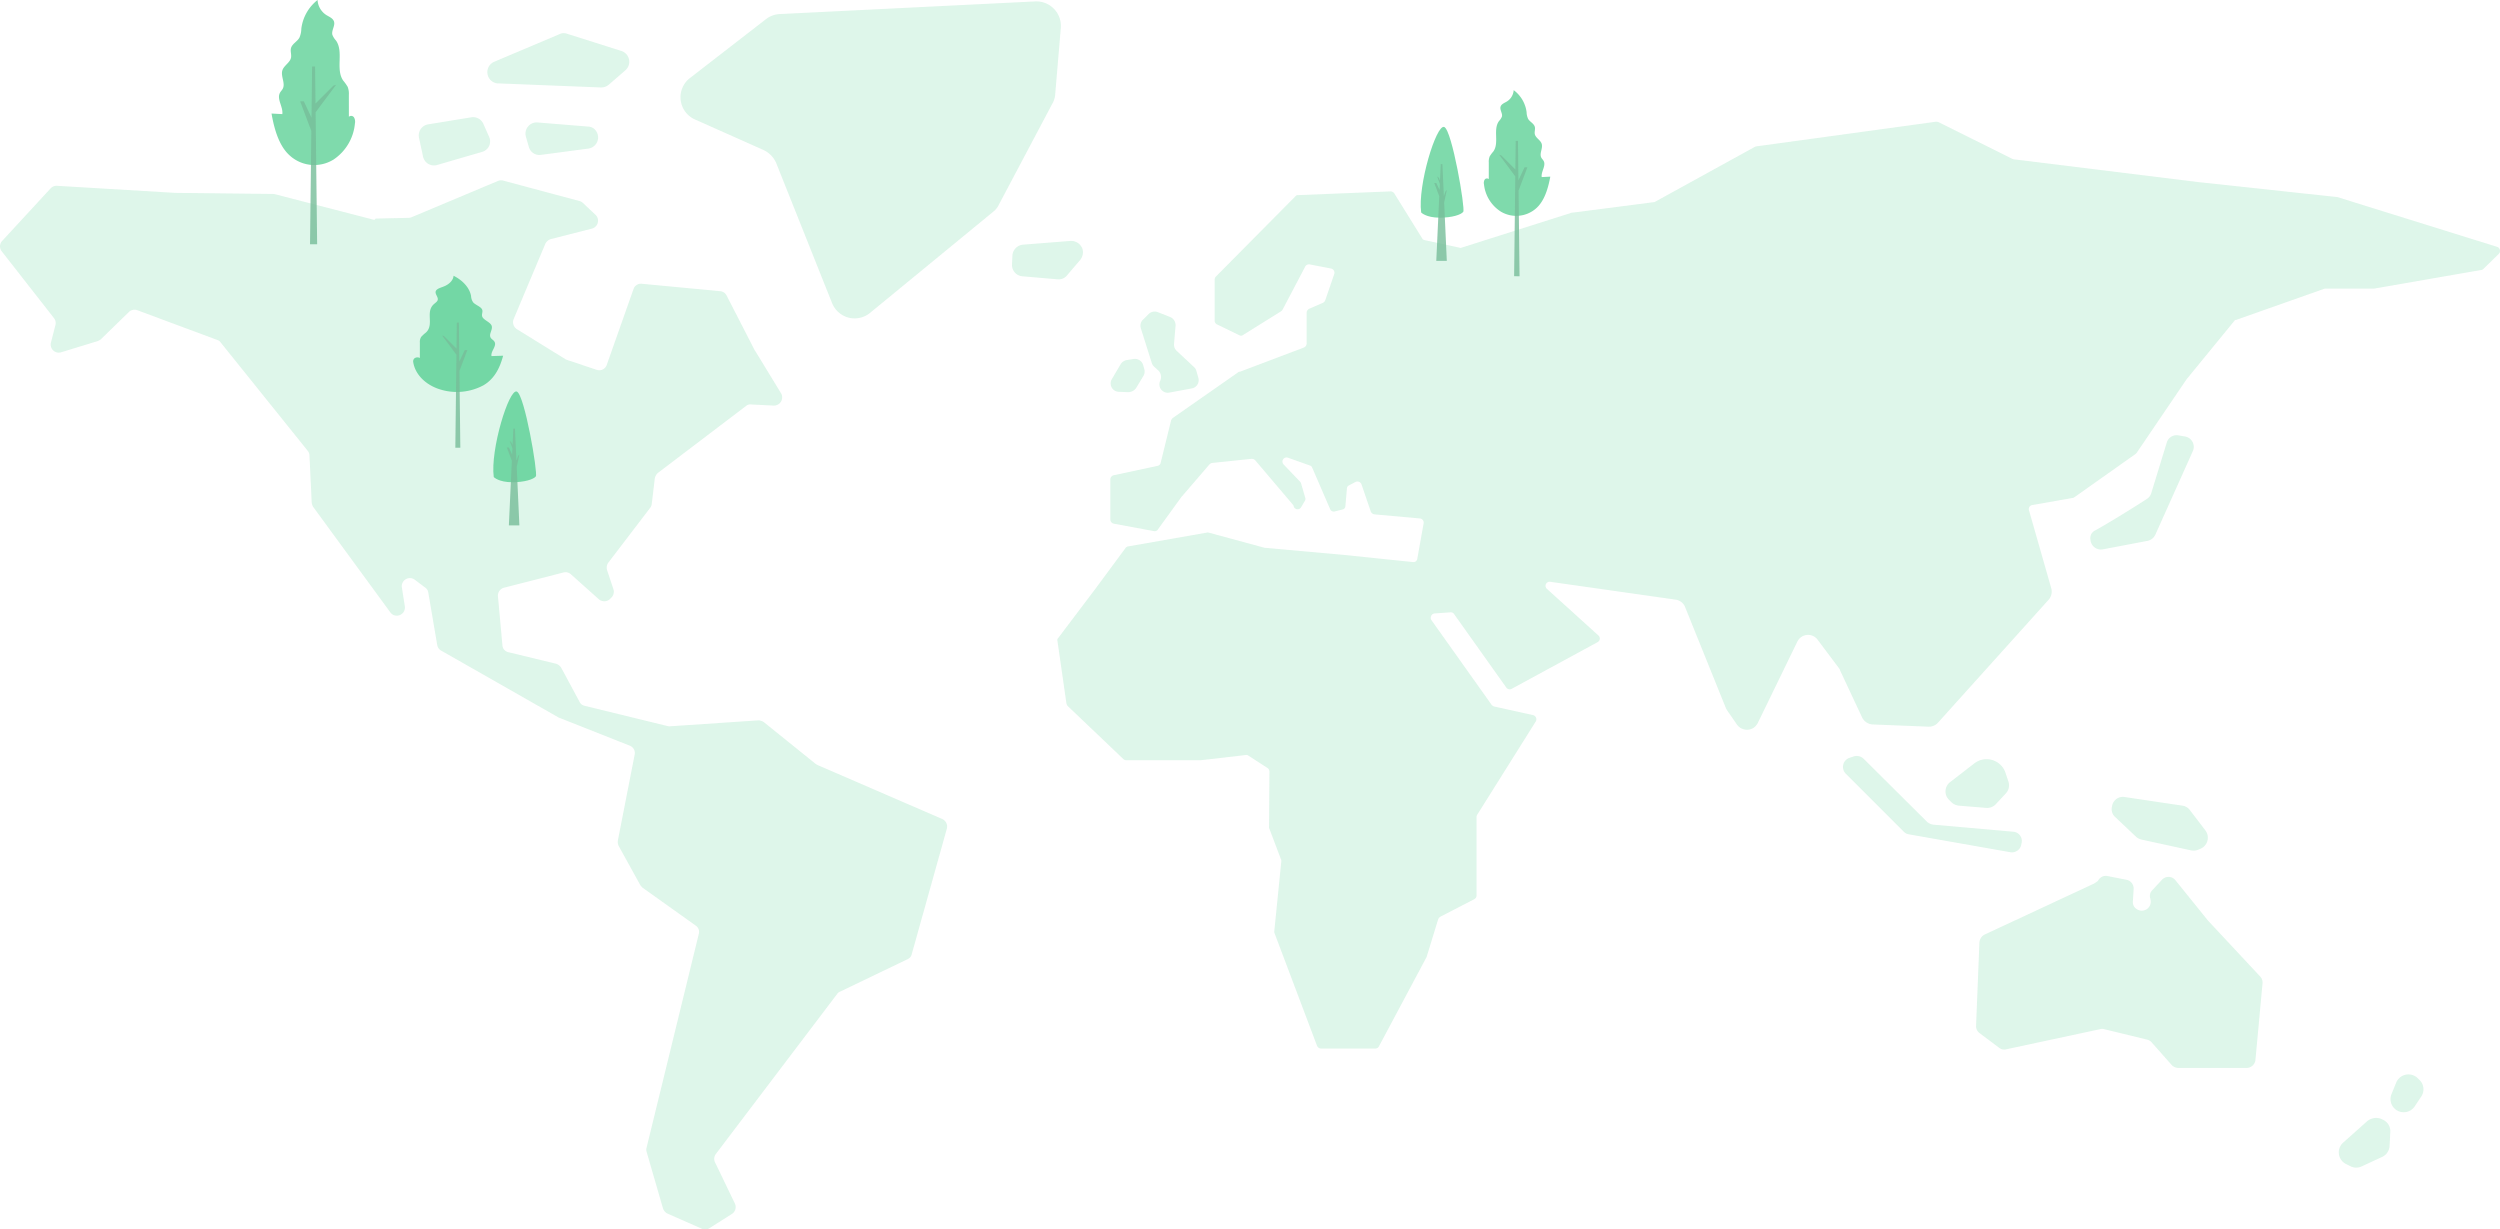 <svg xmlns="http://www.w3.org/2000/svg" width="859.919" height="422.901" viewBox="0 0 859.919 422.901">
  <g id="그룹_211" data-name="그룹 211" transform="translate(-210.604 -825.153)">
    <g id="Map" transform="translate(210.481 825.637)" opacity="0.17">
      <path id="패스_149" data-name="패스 149" d="M128.609,61.572l-33.7-8.713c-.256,0-.384-.128-.641-.128l-33.827-.384L19.7,49.912a2.81,2.81,0,0,0-2.178.9L.863,68.876a2.732,2.732,0,0,0-.128,3.588L18.673,95.4a2.712,2.712,0,0,1,.513,2.434l-1.538,6.022a2.766,2.766,0,0,0,3.46,3.331l12.557-3.844a5.193,5.193,0,0,0,1.153-.641l9.61-9.354a2.788,2.788,0,0,1,2.947-.641l27.548,10.25a2.045,2.045,0,0,1,1.153.9l29.854,37.158a2.7,2.7,0,0,1,.641,1.666l.769,16.144a3.642,3.642,0,0,0,.513,1.538l26.523,36.261a2.687,2.687,0,0,0,1.409,1.025h0a2.8,2.8,0,0,0,3.588-3.075l-1.025-6.535a2.79,2.79,0,0,1,4.356-2.691l3.588,2.691a2.492,2.492,0,0,1,1.153,1.794l3.075,18.066a2.684,2.684,0,0,0,1.409,1.922l40.489,23.064c.128,0,.256.128.384.128l23.96,9.482a2.7,2.7,0,0,1,1.666,3.075l-5.766,29.47a3.359,3.359,0,0,0,.256,1.922l7.432,13.454a5.569,5.569,0,0,0,.769.9l18.323,13.069a2.612,2.612,0,0,1,1.025,2.947l-17.938,73.419a2.632,2.632,0,0,0,0,1.409l5.638,19.476a3.03,3.03,0,0,0,1.538,1.794l11.916,5.253a2.612,2.612,0,0,0,2.563-.256l7.688-4.869a2.837,2.837,0,0,0,1.025-3.588L246.1,385.871a2.753,2.753,0,0,1,.256-2.947l41.771-55.1a1.992,1.992,0,0,1,1.025-.769l23.192-11.147a2.477,2.477,0,0,0,1.409-1.794L325.8,271.066a2.853,2.853,0,0,0-1.538-3.331l-42.924-18.579c-.256-.128-.384-.256-.641-.384l-17.81-14.351a3.452,3.452,0,0,0-1.922-.641l-30.5,2.05a2.5,2.5,0,0,1-.9-.128l-28.317-6.919a2.477,2.477,0,0,1-1.794-1.409l-6.278-11.66a3.314,3.314,0,0,0-1.794-1.409l-16.4-3.972a2.586,2.586,0,0,1-2.05-2.434L171.4,191.112a2.792,2.792,0,0,1,2.05-2.947l20.5-5.253a2.748,2.748,0,0,1,2.563.641l9.61,8.585a2.9,2.9,0,0,0,3.716,0l.513-.513a2.84,2.84,0,0,0,.769-2.947l-2.178-6.535a3.018,3.018,0,0,1,.384-2.563l14.479-18.963a2.687,2.687,0,0,0,.513-1.409l1.025-8.585a3.525,3.525,0,0,1,1.025-1.922l30.367-23.064a2.3,2.3,0,0,1,1.794-.513l7.688.384a2.817,2.817,0,0,0,2.563-4.228L259.943,106.8l-.128-.128-9.738-18.963a2.739,2.739,0,0,0-2.178-1.538l-27.036-2.563a2.674,2.674,0,0,0-2.819,1.794l-9.225,26.139a2.715,2.715,0,0,1-3.46,1.666l-9.994-3.331c-.256-.128-.384-.128-.641-.256L177.939,99.243a2.871,2.871,0,0,1-1.153-3.46L187.677,69.9a3.117,3.117,0,0,1,1.922-1.666l14.094-3.588a2.808,2.808,0,0,0,1.281-4.741l-4.356-4.1a2.619,2.619,0,0,0-1.153-.641L173.2,48.118a2.815,2.815,0,0,0-1.794.128l-29.6,12.429a3.016,3.016,0,0,1-1.025.256l-11.532.256C129.121,61.7,128.865,61.572,128.609,61.572Z" transform="translate(0 13.515)" fill="#3bc780"/>
      <path id="패스_150" data-name="패스 150" d="M187.8,40.62l23.576,10.507a8.742,8.742,0,0,1,4.356,4.485l19.22,48.177a8.35,8.35,0,0,0,13.069,3.331L290.3,72.4a6.744,6.744,0,0,0,2.05-2.563L310.8,34.982a7.084,7.084,0,0,0,.9-3.2L313.623,9.1A8.443,8.443,0,0,0,304.91,0L216.884,4.359a8.355,8.355,0,0,0-4.741,1.794L186,26.4A8.358,8.358,0,0,0,187.8,40.62Z" transform="translate(51.388 0)" fill="#3bc780"/>
      <path id="패스_151" data-name="패스 151" d="M291.918,64.3l-16.273,1.281a4.015,4.015,0,0,0-3.716,3.844l-.128,2.947a3.886,3.886,0,0,0,3.716,4.1L287.433,77.5a3.693,3.693,0,0,0,3.331-1.409l4.485-5.253a4.165,4.165,0,0,0,.769-3.844h0A4.159,4.159,0,0,0,291.918,64.3Z" transform="translate(76.423 18.088)" fill="#3bc780"/>
      <path id="패스_152" data-name="패스 152" d="M306.437,89.077l3.716,11.788a2.658,2.658,0,0,0,.769,1.281l1.538,1.409a3.149,3.149,0,0,1,.641,3.46h0a2.881,2.881,0,0,0,3.2,4.1l7.56-1.409a2.866,2.866,0,0,0,2.306-3.716l-.641-2.306a2.658,2.658,0,0,0-.769-1.281l-6.022-5.638a2.922,2.922,0,0,1-.9-2.434l.513-6.15a3.035,3.035,0,0,0-1.922-3.075L312.2,83.439a3.006,3.006,0,0,0-3.075.641l-1.794,1.794A2.956,2.956,0,0,0,306.437,89.077Z" transform="translate(86.121 23.425)" fill="#3bc780"/>
      <path id="패스_153" data-name="패스 153" d="M301.638,97.932l-2.947,5a2.88,2.88,0,0,0,2.435,4.356l3.2.128A3.343,3.343,0,0,0,307.019,106l2.563-4.228a2.937,2.937,0,0,0,.256-2.306l-.384-1.409a2.975,2.975,0,0,0-3.331-2.05l-2.435.384A3.183,3.183,0,0,0,301.638,97.932Z" transform="translate(83.873 26.998)" fill="#3bc780"/>
      <path id="패스_154" data-name="패스 154" d="M346.283,118.4l-22.551,15.76a2.3,2.3,0,0,0-.641.9L319.5,149.668a1.378,1.378,0,0,1-1.153,1.025l-14.991,3.2a1.5,1.5,0,0,0-1.153,1.409v13.838a1.5,1.5,0,0,0,1.153,1.409l13.838,2.563a1.288,1.288,0,0,0,1.409-.641l8.072-11.147a.125.125,0,0,1,.128-.128l9.482-11.019a1.627,1.627,0,0,1,.9-.513l13.582-1.409a1.645,1.645,0,0,1,1.281.513l12.941,15.248a.971.971,0,0,1,.256.513h0a1.4,1.4,0,0,0,2.563.384l1.281-2.178a1.245,1.245,0,0,0,.128-1.153l-1.409-4.869a1.708,1.708,0,0,0-.384-.641l-5.638-5.894a1.421,1.421,0,0,1,1.538-2.306l7.56,2.691a1.155,1.155,0,0,1,.769.769l6.15,14.223a1.333,1.333,0,0,0,1.666.769l2.563-.641a1.248,1.248,0,0,0,1.025-1.281l.513-5.894a1.231,1.231,0,0,1,.769-1.153l2.178-1.153a1.5,1.5,0,0,1,2.05.769l3.2,9.354a1.557,1.557,0,0,0,1.281,1.025l15.632,1.409a1.448,1.448,0,0,1,1.281,1.666L407.785,182.6a1.324,1.324,0,0,1-1.538,1.153l-23.576-2.434-27.036-2.434h-.256l-19.348-5.253c-.256,0-.384-.128-.641,0l-27.036,4.741a1.3,1.3,0,0,0-.9.513L296.952,193.1l-12.685,16.785a1,1,0,0,0-.256,1.025l3.075,21.4a2.713,2.713,0,0,0,.384.9l19.22,18.323a1.455,1.455,0,0,0,1.025.384h25.626l15.5-1.794a1.081,1.081,0,0,1,.9.256l6.535,4.228a1.529,1.529,0,0,1,.641,1.153l-.128,19.22a.77.77,0,0,0,.128.513L360.889,286a1.155,1.155,0,0,1,.128.641l-2.434,24.217a1.155,1.155,0,0,0,.128.641l14.607,38.7a1.576,1.576,0,0,0,1.409.9h18.579a1.409,1.409,0,0,0,1.281-.769l16.273-30.5c0-.128.128-.128.128-.256l3.972-12.941a1.723,1.723,0,0,1,.769-.9l11.66-6.022a1.409,1.409,0,0,0,.769-1.281V271.392a1.821,1.821,0,0,1,.256-.769l20.117-32.033a1.485,1.485,0,0,0-.9-2.178l-13.326-2.947a2.065,2.065,0,0,1-.9-.513l-20.757-29.214a1.5,1.5,0,0,1,1.025-2.306l5.51-.384a1.3,1.3,0,0,1,1.281.641l17.938,25.242a1.411,1.411,0,0,0,1.922.384L469.8,211.3a1.388,1.388,0,0,0,.256-2.306l-17.682-16.016a1.4,1.4,0,0,1,1.153-2.434l43.18,6.15a4.114,4.114,0,0,1,3.2,2.563l13.966,34.6.384.769,3.46,5a4.232,4.232,0,0,0,5.51,1.281h0A4.525,4.525,0,0,0,524.9,239.1l13.582-27.932a4.1,4.1,0,0,1,7.047-.641l7.3,9.738c.128.256.384.512.384.769l7.56,16.144a4.3,4.3,0,0,0,3.588,2.434l19.348.769a4.164,4.164,0,0,0,3.2-1.409l38.055-42.283a4.221,4.221,0,0,0,.9-3.844l-7.688-26.907a1.4,1.4,0,0,1,1.153-1.794l13.838-2.434c.256,0,.384-.128.641-.256l21.013-14.863.384-.384,17.3-25.5a.125.125,0,0,1,.128-.128l16.144-19.732a.7.7,0,0,1,.641-.384l30.111-10.635c.128,0,.256-.128.513-.128h16.785l36.9-6.407a1.107,1.107,0,0,0,.769-.384l5.253-5.125a1.469,1.469,0,0,0-.513-2.434l-55.1-17.17h-.256l-47.536-5.125-63.3-7.816c-.128,0-.384-.128-.513-.128l-25.5-12.685a1.9,1.9,0,0,0-.9-.128l-61.631,8.457c-.128,0-.384.128-.513.128L489.533,59.848a.77.77,0,0,1-.513.128l-27.8,3.588h-.256L423.033,75.608a.817.817,0,0,1-.769,0l-11.916-2.563c-.384-.128-.769-.256-.9-.641l-9.61-15.5a1.577,1.577,0,0,0-1.281-.641l-31.776,1.281a1,1,0,0,0-.9.384L338.467,85.6a1.455,1.455,0,0,0-.384,1.025v14.094a1.409,1.409,0,0,0,.769,1.281l7.688,3.716a1.148,1.148,0,0,0,1.409-.128l12.941-8.072c.256-.128.384-.384.513-.513l7.816-14.863a1.461,1.461,0,0,1,1.538-.769l7.3,1.409a1.469,1.469,0,0,1,1.153,1.922l-3.075,8.969a1.722,1.722,0,0,1-.769.9l-4.741,2.05a1.543,1.543,0,0,0-.9,1.281v10.635a1.576,1.576,0,0,1-.9,1.409L346.8,118.276C346.539,118.276,346.411,118.4,346.283,118.4Z" transform="translate(79.846 9.089)" fill="#3bc780"/>
      <path id="패스_155" data-name="패스 155" d="M570.961,237.505l-37.414,17.426a3.371,3.371,0,0,0-1.794,2.691l-1.153,28.7a2.991,2.991,0,0,0,1.281,2.563l6.663,5a2.712,2.712,0,0,0,2.435.512l32.289-6.919a2.62,2.62,0,0,1,1.409,0l14.735,3.588a3.075,3.075,0,0,1,1.538.9l6.919,7.816a3.208,3.208,0,0,0,2.306,1.025h23.448a3.069,3.069,0,0,0,3.075-2.819l2.435-26.267a2.989,2.989,0,0,0-.769-2.306l-17.81-19.091-.128-.128L599.15,236.224a3.045,3.045,0,0,0-4.613-.128l-3.331,3.588a2.788,2.788,0,0,0-.641,2.947v.128a3.092,3.092,0,0,1-5,3.2h0a2.683,2.683,0,0,1-1.025-2.434l.256-4.228a3.073,3.073,0,0,0-2.435-3.2l-6.535-1.281a2.94,2.94,0,0,0-3.075,1.281l-.256.384A7.955,7.955,0,0,1,570.961,237.505Z" transform="translate(149.227 66.039)" fill="#3bc780"/>
      <path id="패스_156" data-name="패스 156" d="M643.832,290.806l-1.666,4.1a4.54,4.54,0,0,0,.513,4.228h0a4.553,4.553,0,0,0,7.432,0l2.306-3.46a4.459,4.459,0,0,0-.513-5.638l-.641-.641A4.567,4.567,0,0,0,643.832,290.806Z" transform="translate(180.527 81.032)" fill="#3bc780"/>
      <path id="패스_157" data-name="패스 157" d="M637.747,300.844l-8.328,7.432a4.479,4.479,0,0,0,1.025,7.3l1.538.769a4.345,4.345,0,0,0,3.972,0l6.919-3.2a4.38,4.38,0,0,0,2.563-3.716l.256-4.869a4.332,4.332,0,0,0-2.563-4.228l-.513-.256A4.854,4.854,0,0,0,637.747,300.844Z" transform="translate(176.617 84.319)" fill="#3bc780"/>
      <path id="패스_158" data-name="패스 158" d="M495.807,208.632,515.8,228.62a3.01,3.01,0,0,0,1.794.9l34.852,6.15a3.281,3.281,0,0,0,3.716-2.434l.128-.641a3.182,3.182,0,0,0-2.819-3.972l-27.548-2.434a4.211,4.211,0,0,1-2.05-.9l-21.91-21.782a3.449,3.449,0,0,0-3.46-.769l-1.538.513A3.311,3.311,0,0,0,495.807,208.632Z" transform="translate(139.175 56.985)" fill="#3bc780"/>
      <path id="패스_159" data-name="패스 159" d="M532.4,204.8l-8.457,6.535a4.055,4.055,0,0,0-.384,6.022l.9.9a4.322,4.322,0,0,0,2.563,1.153l9.354.769A4.084,4.084,0,0,0,539.7,218.9l3.46-3.716a4.06,4.06,0,0,0,.9-3.972l-1.025-3.075A6.861,6.861,0,0,0,532.4,204.8Z" transform="translate(146.919 57.226)" fill="#3bc780"/>
      <path id="패스_160" data-name="패스 160" d="M571.613,213.614l19.732,2.947a3.812,3.812,0,0,1,2.563,1.538l5.382,7.047a4.134,4.134,0,0,1-1.538,6.15l-.9.384a4.326,4.326,0,0,1-2.563.256l-17.041-3.716a4.032,4.032,0,0,1-1.922-1.025l-7.047-6.663a3.649,3.649,0,0,1-1.153-3.716h0A3.762,3.762,0,0,1,571.613,213.614Z" transform="translate(159.467 60.076)" fill="#3bc780"/>
      <path id="패스_161" data-name="패스 161" d="M562.978,149.19c4.485-2.434,14.351-8.585,17.682-10.763A3.7,3.7,0,0,0,582.2,136.5l5.382-17.554a3.518,3.518,0,0,1,3.972-2.434l2.306.384a3.613,3.613,0,0,1,2.691,5l-12.941,28.829a3.775,3.775,0,0,1-2.563,2.05l-15.5,2.947a3.616,3.616,0,0,1-4.228-3.331h0A2.928,2.928,0,0,1,562.978,149.19Z" transform="translate(157.851 32.758)" fill="#3bc780"/>
      <path id="패스_162" data-name="패스 162" d="M118.9,47.51l15.376-4.485a3.734,3.734,0,0,0,2.434-5.253l-1.922-4.356a3.883,3.883,0,0,0-4.1-2.306l-14.863,2.434a3.857,3.857,0,0,0-3.2,4.613l1.409,6.535A3.836,3.836,0,0,0,118.9,47.51Z" transform="translate(31.619 8.742)" fill="#3bc780"/>
      <path id="패스_163" data-name="패스 163" d="M141.336,37.37l1.025,3.588a3.77,3.77,0,0,0,4.1,2.691l16.4-2.178a3.869,3.869,0,0,0,2.434-6.278h0a3.345,3.345,0,0,0-2.563-1.281l-17.3-1.409A3.854,3.854,0,0,0,141.336,37.37Z" transform="translate(39.679 9.144)" fill="#3bc780"/>
      <path id="패스_164" data-name="패스 164" d="M155.743,8.879,133.32,18.361a3.887,3.887,0,0,0,1.025,7.432h.256L169.965,27.2a4.022,4.022,0,0,0,2.691-.9l5.766-5a3.892,3.892,0,0,0-1.409-6.663L158.433,8.751A3.294,3.294,0,0,0,155.743,8.879Z" transform="translate(36.803 2.399)" fill="#3bc780"/>
    </g>
    <g id="그룹_69" data-name="그룹 69" transform="translate(721 856.161)">
      <path id="패스_144" data-name="패스 144" d="M22.856,29.752,19.9,29.9c-.273-1.916,1.614-3.944.622-5.629-.21-.357-.529-.642-.73-1-.816-1.459.631-3.3.082-4.872-.44-1.268-2.057-1.96-2.344-3.269-.182-.822.224-1.7,0-2.51-.31-1.146-1.685-1.707-2.3-2.735a5.83,5.83,0,0,1-.529-2.338A11.191,11.191,0,0,0,10.262,0,4.978,4.978,0,0,1,7.855,3.944c-.776.465-1.756.811-2.069,1.633-.435,1.138.727,2.373.421,3.547a4.872,4.872,0,0,1-.989,1.5c-2.165,2.945.159,7.46-1.938,10.449a12.616,12.616,0,0,0-1.262,1.7A4.923,4.923,0,0,0,1.7,24.913q0,2.846-.006,5.689a.959.959,0,0,0-1.426.2,2.252,2.252,0,0,0-.227,1.562,12.686,12.686,0,0,0,5.8,9.415A10.331,10.331,0,0,0,17.8,40.811C20.918,38.209,22.168,33.508,22.856,29.752Z" fill="#3bc780" opacity="0.65"/>
      <path id="합치기_48" data-name="합치기 48" d="M-1160.844-809.6l.4-34.347-5.556-7.449.706.218,4.878,4.875.115-9.862h.781l.158,13.6,2.1-4.48h.974l-2.983,7.877-.05-.22.347,29.793Z" transform="translate(1171.257 873.605)" fill="#77be9a" opacity="0.802"/>
    </g>
    <g id="그룹_70" data-name="그룹 70" transform="translate(304 825.153)">
      <path id="패스_144-2" data-name="패스 144" d="M0,39.052c1.236.064,2.476.132,3.712.2.343-2.515-2.029-5.177-.782-7.388.264-.468.665-.843.918-1.315,1.025-1.915-.793-4.334-.1-6.395.554-1.665,2.587-2.572,2.947-4.291.229-1.079-.282-2.226,0-3.294.389-1.5,2.119-2.24,2.887-3.59a7.935,7.935,0,0,0,.665-3.069A14.824,14.824,0,0,1,15.834,0,6.579,6.579,0,0,0,18.86,5.177c.975.611,2.208,1.065,2.6,2.144.547,1.493-.915,3.115-.529,4.655a6.427,6.427,0,0,0,1.243,1.969c2.722,3.866-.2,9.793,2.437,13.715A16.532,16.532,0,0,1,26.2,29.888a6.721,6.721,0,0,1,.4,2.812q.005,3.735.007,7.467a1.175,1.175,0,0,1,1.793.264,3.07,3.07,0,0,1,.286,2.051A16.762,16.762,0,0,1,21.4,54.84,12.555,12.555,0,0,1,6.352,53.568C2.437,50.152.865,43.982,0,39.052Z" fill="#3bc780" opacity="0.65"/>
      <path id="합치기_46" data-name="합치기 46" d="M-745.6-764.033l.453-38.968L-749-813.188h1.279l2.632,5.629.2-17.595h1.025l.148,12.714,6.172-6.169.925-.286-7.062,9.47.528,45.392Z" transform="translate(758.843 848.05)" fill="#77be9a" opacity="0.802"/>
    </g>
    <g id="그룹_72" data-name="그룹 72" transform="translate(352.735 920)">
      <path id="패스_144-3" data-name="패스 144" d="M30.932,27.5l-4,.138c-.369-1.771,2.184-3.646.842-5.2-.285-.33-.715-.594-.988-.926-1.1-1.349.854-3.052.112-4.5-.6-1.172-2.784-1.812-3.173-3.022-.246-.76.3-1.568,0-2.32-.419-1.059-2.28-1.578-3.107-2.529a4.031,4.031,0,0,1-.715-2.161c-.481-2.725-2.7-5.3-6.022-6.977-.1,1.462-1.361,2.868-3.257,3.646-1.05.43-2.377.75-2.8,1.51-.588,1.052.984,2.194.569,3.278-.2.533-.854.936-1.338,1.386-2.93,2.722.215,6.9-2.623,9.659a13.284,13.284,0,0,0-1.707,1.57,3.267,3.267,0,0,0-.435,1.98q-.006,2.631-.008,5.259a1.706,1.706,0,0,0-1.931.186,1.522,1.522,0,0,0-.308,1.444c.592,3.465,3.338,6.854,7.849,8.7a19.353,19.353,0,0,0,16.194-.9C28.309,35.32,30,30.975,30.932,27.5Z" transform="translate(0)" fill="#3bc780" opacity="0.65"/>
      <path id="합치기_47" data-name="합치기 47" d="M-793.162-876.956l.373-32-4.947-6.632.652.2,4.32,4.317.1-8.926h.722l.156,13.412,1.865-3.986h.9l-2.727,7.2.307,26.415Z" transform="translate(807.651 936.125)" fill="#77be9a" opacity="0.802"/>
    </g>
    <g id="그룹_78" data-name="그룹 78" transform="translate(699.293 868.774)">
      <path id="패스_165" data-name="패스 165" d="M.148,29.463s1.635,1.791,6.423,1.791c4.165,0,7.318-1.012,8.058-2.024C15.367,28.2,10.774,1.067,8.069.054S-1.1,20.14.148,29.463Z" fill="#3bc780" opacity="0.65"/>
      <path id="합치기_49" data-name="합치기 49" d="M-1143.592-835.474l1.027-22.227-1.727-4.554h.7l1.126,2.407.1-2.1-.93-2.58.544.428.439,1.009.262-5.68h.564l.5,10.99.628-1.687.389-.351-.915,4.274.915,20.074Z" transform="translate(1148.936 881.576)" fill="#77be9a" opacity="0.802"/>
    </g>
    <g id="그룹_79" data-name="그룹 79" transform="translate(380.293 959.774)">
      <path id="패스_165-2" data-name="패스 165" d="M.148,29.463s1.635,1.791,6.423,1.791c4.165,0,7.318-1.012,8.058-2.024C15.367,28.2,10.774,1.067,8.069.054S-1.1,20.14.148,29.463Z" fill="#3bc780" opacity="0.65"/>
      <path id="합치기_50" data-name="합치기 50" d="M-824.592-926.474l1.026-22.228-1.727-4.553h.7l1.125,2.407.1-2.105-.931-2.579.545.428.438,1.008.262-5.679h.564l.5,10.989.628-1.687.39-.35-.915,4.274.915,20.074Z" transform="translate(829.936 972.576)" fill="#77be9a" opacity="0.802"/>
    </g>
  </g>
</svg>

